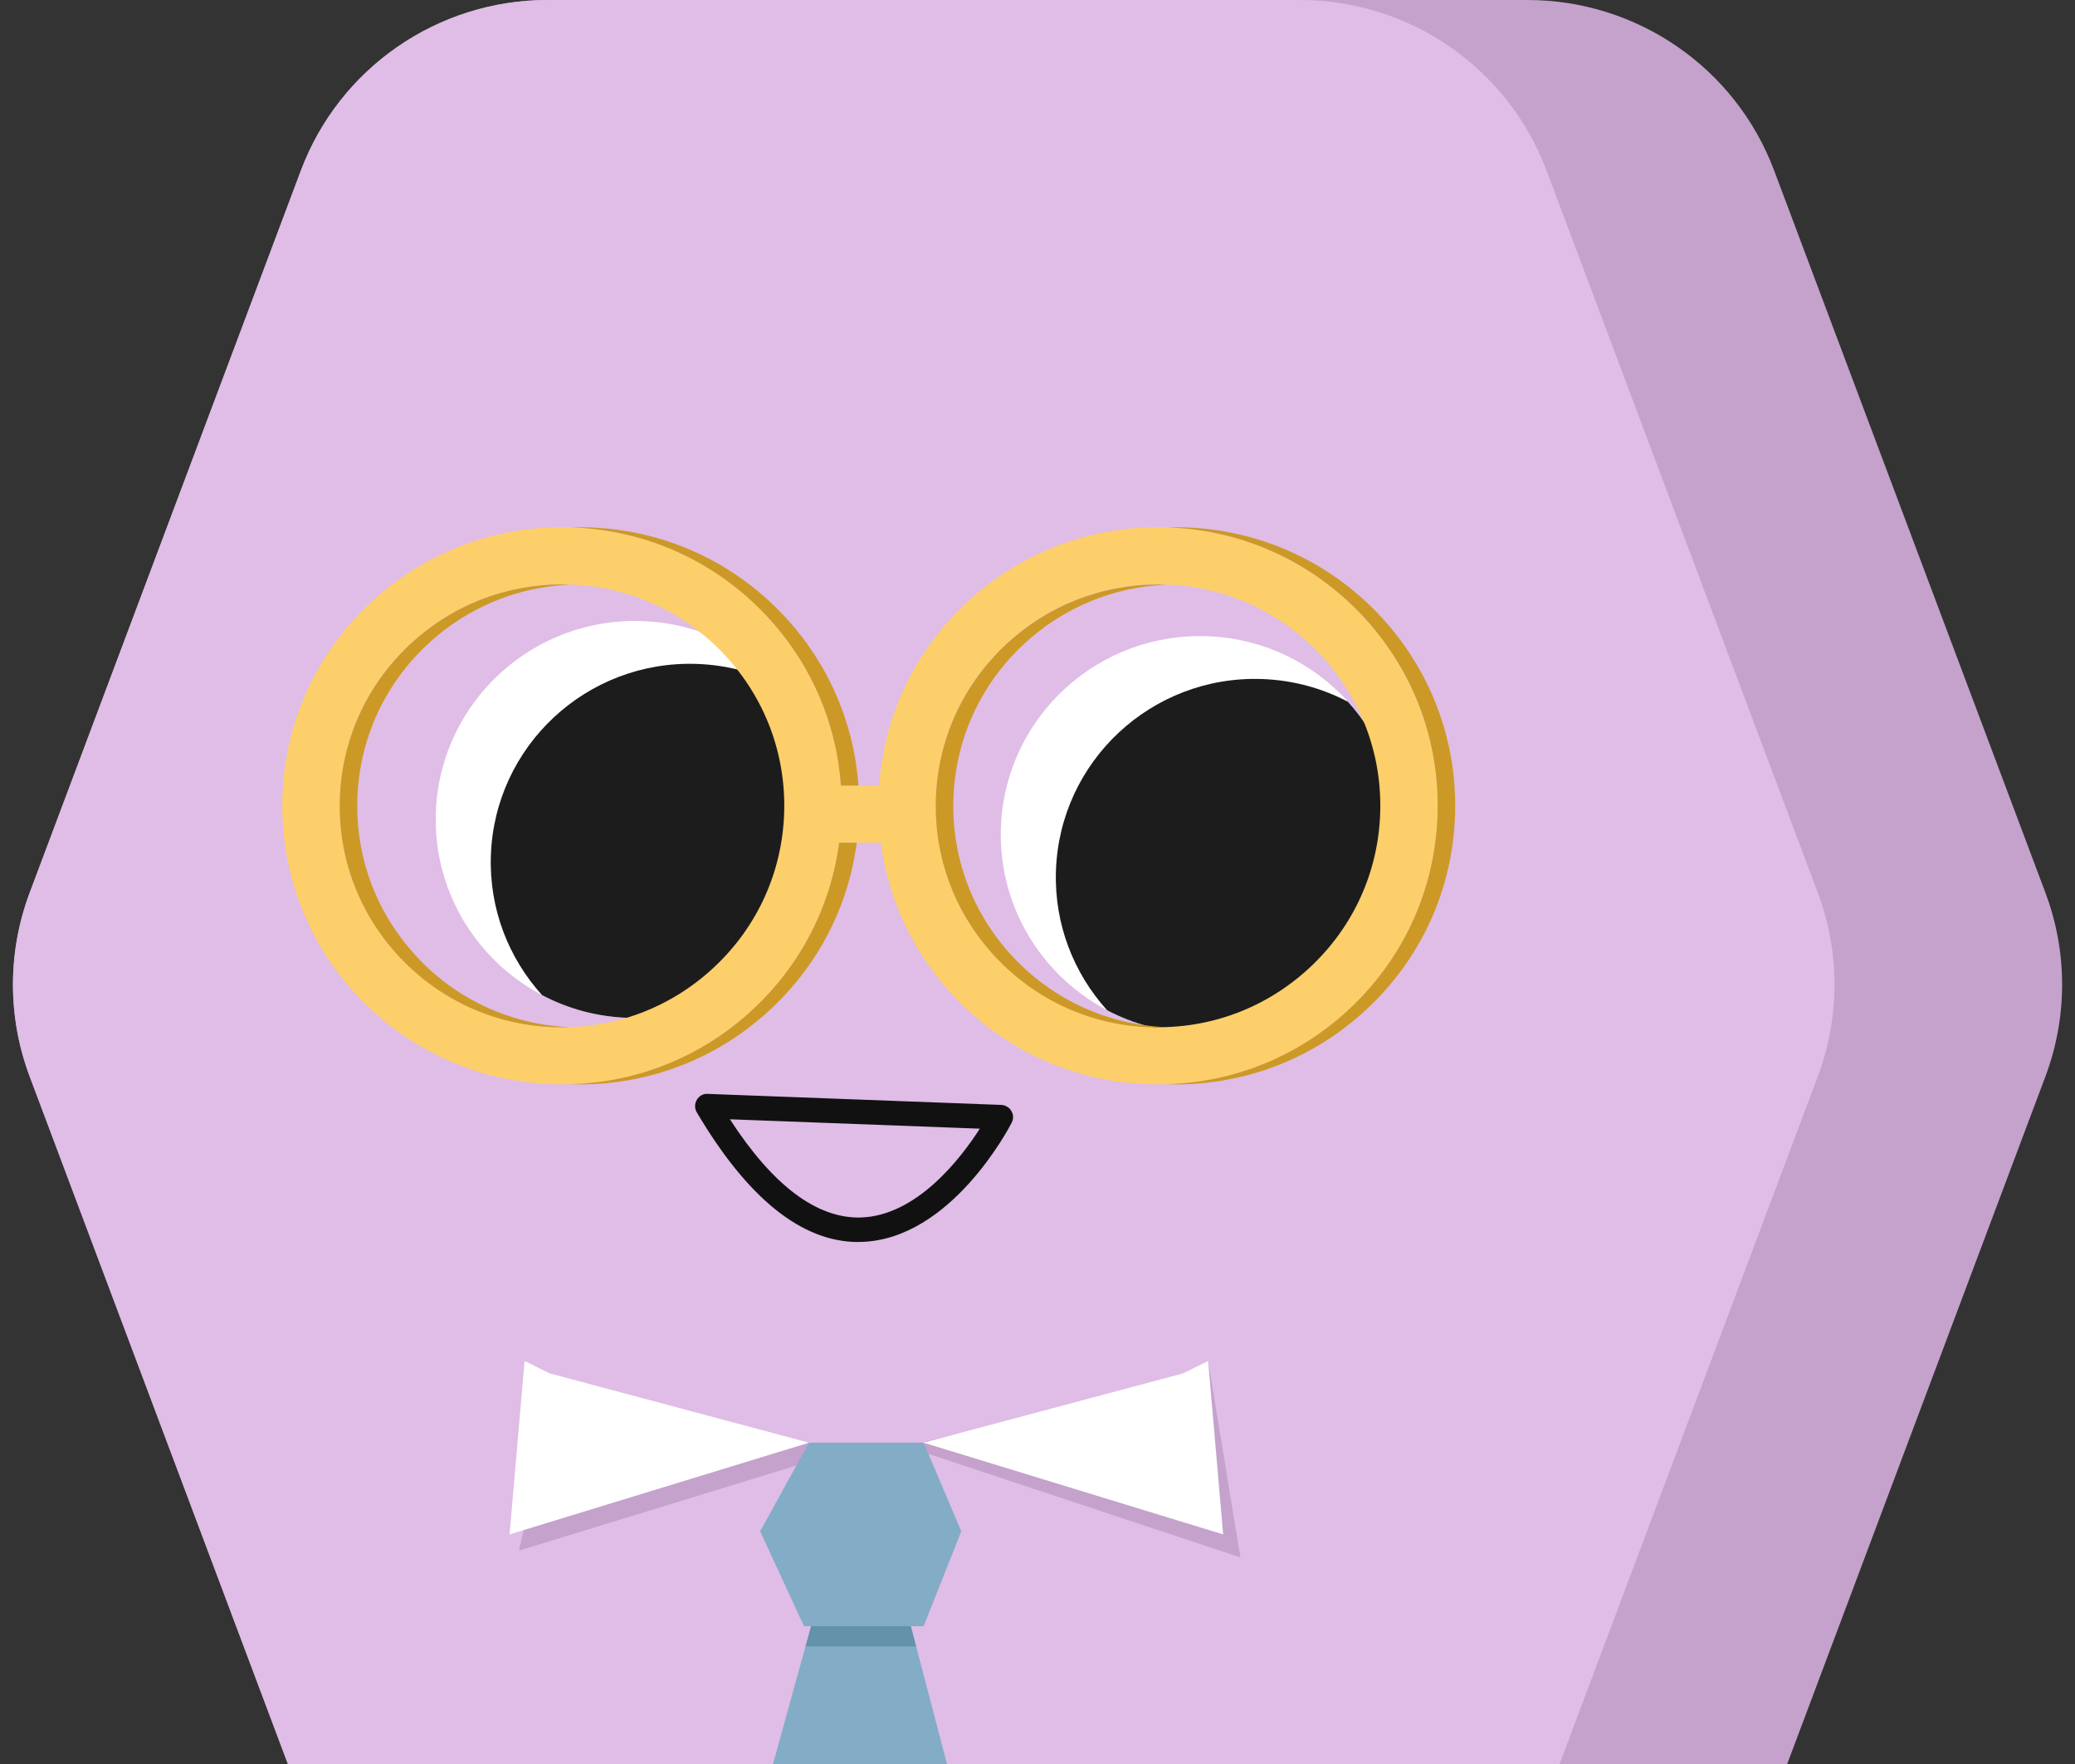 <svg width="80" height="68" viewBox="0 0 80 68" fill="none" xmlns="http://www.w3.org/2000/svg">
<rect x="0" y="0" width="80" height="68" fill="#333333" stroke="none"/>
<g clip-path="url(#clip0_667_18093)">
<path d="M11.099 68H68.904L78.859 41.498C79.718 39.212 79.718 36.694 78.859 34.412L68.399 6.569C66.914 2.619 63.125 0 58.891 0H21.11C16.875 0 13.086 2.619 11.601 6.569L1.145 34.412C0.285 36.697 0.285 39.215 1.145 41.498L11.099 68Z" fill="#C4A2CC"/>
<path d="M11.099 68H60.129L70.083 41.498C70.943 39.212 70.943 36.694 70.083 34.412L59.624 6.569C58.138 2.619 54.35 0 50.115 0H21.113C16.878 0 13.089 2.619 11.604 6.569L1.145 34.412C0.285 36.697 0.285 39.215 1.145 41.498L11.099 68Z" fill="#DFBDE6"/>
<path d="M46.266 39.823C50.509 39.823 53.948 36.397 53.948 32.171C53.948 27.945 50.509 24.52 46.266 24.52C42.023 24.52 38.584 27.945 38.584 32.171C38.584 36.397 42.023 39.823 46.266 39.823Z" fill="white"/>
<path d="M46.01 39.82C50.251 39.962 53.799 36.65 53.941 32.429C54.011 30.368 53.252 28.473 51.969 27.053C50.974 26.528 49.846 26.216 48.642 26.175C44.401 26.034 40.853 29.345 40.711 33.566C40.641 35.627 41.399 37.522 42.682 38.942C43.678 39.467 44.806 39.779 46.01 39.82Z" fill="#1C1C1C"/>
<path d="M24.481 39.241C28.723 39.241 32.163 35.815 32.163 31.589C32.163 27.363 28.723 23.937 24.481 23.937C20.238 23.937 16.799 27.363 16.799 31.589C16.799 35.815 20.238 39.241 24.481 39.241Z" fill="white"/>
<path d="M24.225 39.237C28.465 39.379 32.014 36.068 32.156 31.847C32.226 29.785 31.467 27.89 30.184 26.471C29.189 25.945 28.061 25.634 26.857 25.593C22.616 25.451 19.067 28.762 18.925 32.983C18.856 35.045 19.614 36.94 20.897 38.359C21.892 38.885 23.021 39.197 24.225 39.237Z" fill="#1C1C1C"/>
<path d="M33.089 47.878C30.915 47.878 28.823 46.197 26.864 42.879C26.776 42.731 26.776 42.546 26.864 42.398C26.953 42.25 27.108 42.152 27.288 42.168L38.6 42.593C38.762 42.599 38.91 42.687 38.992 42.826C39.075 42.964 39.081 43.134 39.005 43.279C38.91 43.462 36.67 47.771 33.213 47.874C33.172 47.874 33.127 47.874 33.086 47.874L33.089 47.878ZM28.141 43.147C29.8 45.709 31.497 46.977 33.184 46.933C35.346 46.87 37.046 44.648 37.776 43.509L28.141 43.147Z" fill="#111111"/>
<path d="M36.511 68L34.435 60.09H31.989L29.803 68H36.511Z" fill="#83ACC6"/>
<path d="M35.428 55.923L35.718 55.561L46.32 53.059L46.579 52.464L47.824 60.037L35.428 55.923Z" fill="#C4A2CC"/>
<path d="M45.612 52.942L35.61 55.614L47.157 59.149L46.579 52.464L45.612 52.942Z" fill="white"/>
<path d="M31.058 63.468H35.321L35.115 62.687H31.273L31.058 63.468Z" fill="#6392AA"/>
<path d="M31.506 56.25L20.007 59.775L20.588 57.273L26.264 56.096L30.103 55.614H31.383L31.506 56.25Z" fill="#C4A2CC"/>
<path d="M21.192 52.942L31.19 55.614L19.646 59.149L20.225 52.464L21.192 52.942Z" fill="white"/>
<path d="M29.307 59.029L31.19 55.614H35.611L37.061 59.029L35.611 62.687H30.997L29.307 59.029Z" fill="#83ACC6"/>
<path d="M52.52 23.726C50.551 21.63 47.884 20.424 45.005 20.33C42.126 20.239 39.383 21.262 37.279 23.22C35.279 25.083 34.087 27.576 33.895 30.283H32.419C32.245 27.837 31.243 25.543 29.54 23.726C27.571 21.63 24.904 20.424 22.026 20.33C19.147 20.239 16.404 21.262 14.299 23.22C12.195 25.18 10.985 27.837 10.89 30.704C10.795 33.572 11.825 36.304 13.791 38.4C15.759 40.496 18.426 41.702 21.305 41.797C21.428 41.8 21.552 41.803 21.675 41.803C24.418 41.803 27.018 40.783 29.031 38.907C30.87 37.192 32.03 34.944 32.352 32.486H33.958C34.248 34.689 35.215 36.745 36.77 38.4C38.739 40.496 41.406 41.702 44.285 41.797C44.408 41.8 44.531 41.803 44.654 41.803C47.397 41.803 49.998 40.783 52.011 38.907C54.115 36.946 55.326 34.289 55.42 31.422C55.515 28.555 54.485 25.823 52.52 23.726ZM30.232 31.347C30.156 33.625 29.192 35.737 27.521 37.295C25.849 38.853 23.675 39.672 21.381 39.593C19.093 39.518 16.973 38.558 15.409 36.893C13.844 35.227 13.026 33.056 13.102 30.777C13.178 28.498 14.141 26.386 15.813 24.828C17.412 23.336 19.479 22.524 21.659 22.524C21.757 22.524 21.855 22.524 21.953 22.53C24.241 22.606 26.361 23.566 27.925 25.231C29.49 26.896 30.308 29.068 30.232 31.347ZM53.212 31.347C53.136 33.625 52.172 35.737 50.5 37.295C48.829 38.853 46.651 39.672 44.361 39.593C42.073 39.518 39.952 38.558 38.388 36.893C36.824 35.227 36.005 33.056 36.081 30.777C36.157 28.498 37.121 26.386 38.793 24.828C40.392 23.336 42.458 22.524 44.639 22.524C44.737 22.524 44.834 22.524 44.932 22.53C47.22 22.606 49.341 23.566 50.905 25.231C52.469 26.896 53.288 29.068 53.212 31.347Z" fill="#FDCF6A"/>
<path d="M29.541 23.726C31.247 25.543 32.246 27.837 32.42 30.283H33.096C32.922 27.837 31.92 25.543 30.217 23.726C28.248 21.63 25.581 20.425 22.703 20.33C22.482 20.324 22.26 20.324 22.039 20.33C24.912 20.428 27.575 21.636 29.541 23.726Z" fill="#CC9927"/>
<path d="M44.361 39.596C44.57 39.603 44.778 39.599 44.984 39.596C42.718 39.508 40.617 38.551 39.065 36.899C37.501 35.234 36.682 33.062 36.758 30.783C36.834 28.504 37.798 26.392 39.469 24.834C40.986 23.421 42.926 22.618 44.984 22.54C44.968 22.54 44.952 22.54 44.933 22.54C44.835 22.537 44.737 22.533 44.639 22.533C42.459 22.533 40.392 23.346 38.793 24.837C37.122 26.395 36.158 28.508 36.082 30.786C36.006 33.065 36.825 35.237 38.389 36.902C39.953 38.567 42.073 39.527 44.361 39.603V39.596Z" fill="#CC9927"/>
<path d="M16.085 36.896C14.521 35.231 13.703 33.059 13.779 30.78C13.855 28.501 14.818 26.389 16.49 24.831C18.007 23.418 19.947 22.615 22.004 22.537C21.988 22.537 21.973 22.537 21.954 22.537C21.856 22.533 21.758 22.53 21.66 22.53C19.479 22.53 17.413 23.342 15.814 24.834C14.142 26.392 13.178 28.504 13.102 30.783C13.027 33.062 13.845 35.234 15.409 36.899C16.974 38.564 19.094 39.524 21.382 39.599C21.59 39.606 21.799 39.603 22.004 39.599C19.738 39.511 17.637 38.554 16.085 36.902V36.896Z" fill="#CC9927"/>
<path d="M53.197 23.726C51.228 21.63 48.561 20.425 45.682 20.33C45.461 20.324 45.24 20.324 45.019 20.33C47.891 20.428 50.555 21.633 52.521 23.726C54.489 25.823 55.519 28.555 55.422 31.422C55.327 34.29 54.113 36.946 52.012 38.907C50.072 40.717 47.585 41.727 44.949 41.797C44.952 41.797 44.959 41.797 44.962 41.797C45.085 41.8 45.208 41.803 45.332 41.803C48.075 41.803 50.675 40.783 52.688 38.907C54.793 36.946 56.003 34.29 56.098 31.422C56.193 28.555 55.162 25.823 53.197 23.726Z" fill="#CC9927"/>
<path d="M29.032 38.907C27.092 40.717 24.605 41.727 21.97 41.797C21.973 41.797 21.979 41.797 21.982 41.797C22.106 41.8 22.229 41.803 22.352 41.803C25.095 41.803 27.696 40.783 29.709 38.907C31.548 37.192 32.707 34.944 33.03 32.486H32.353C32.028 34.941 30.871 37.192 29.032 38.907Z" fill="#CC9927"/>
</g>
<defs>
<clipPath id="clip0_667_18093">
<rect width="79" height="68" fill="white" transform="translate(0.5)"/>
</clipPath>
</defs>
</svg>
